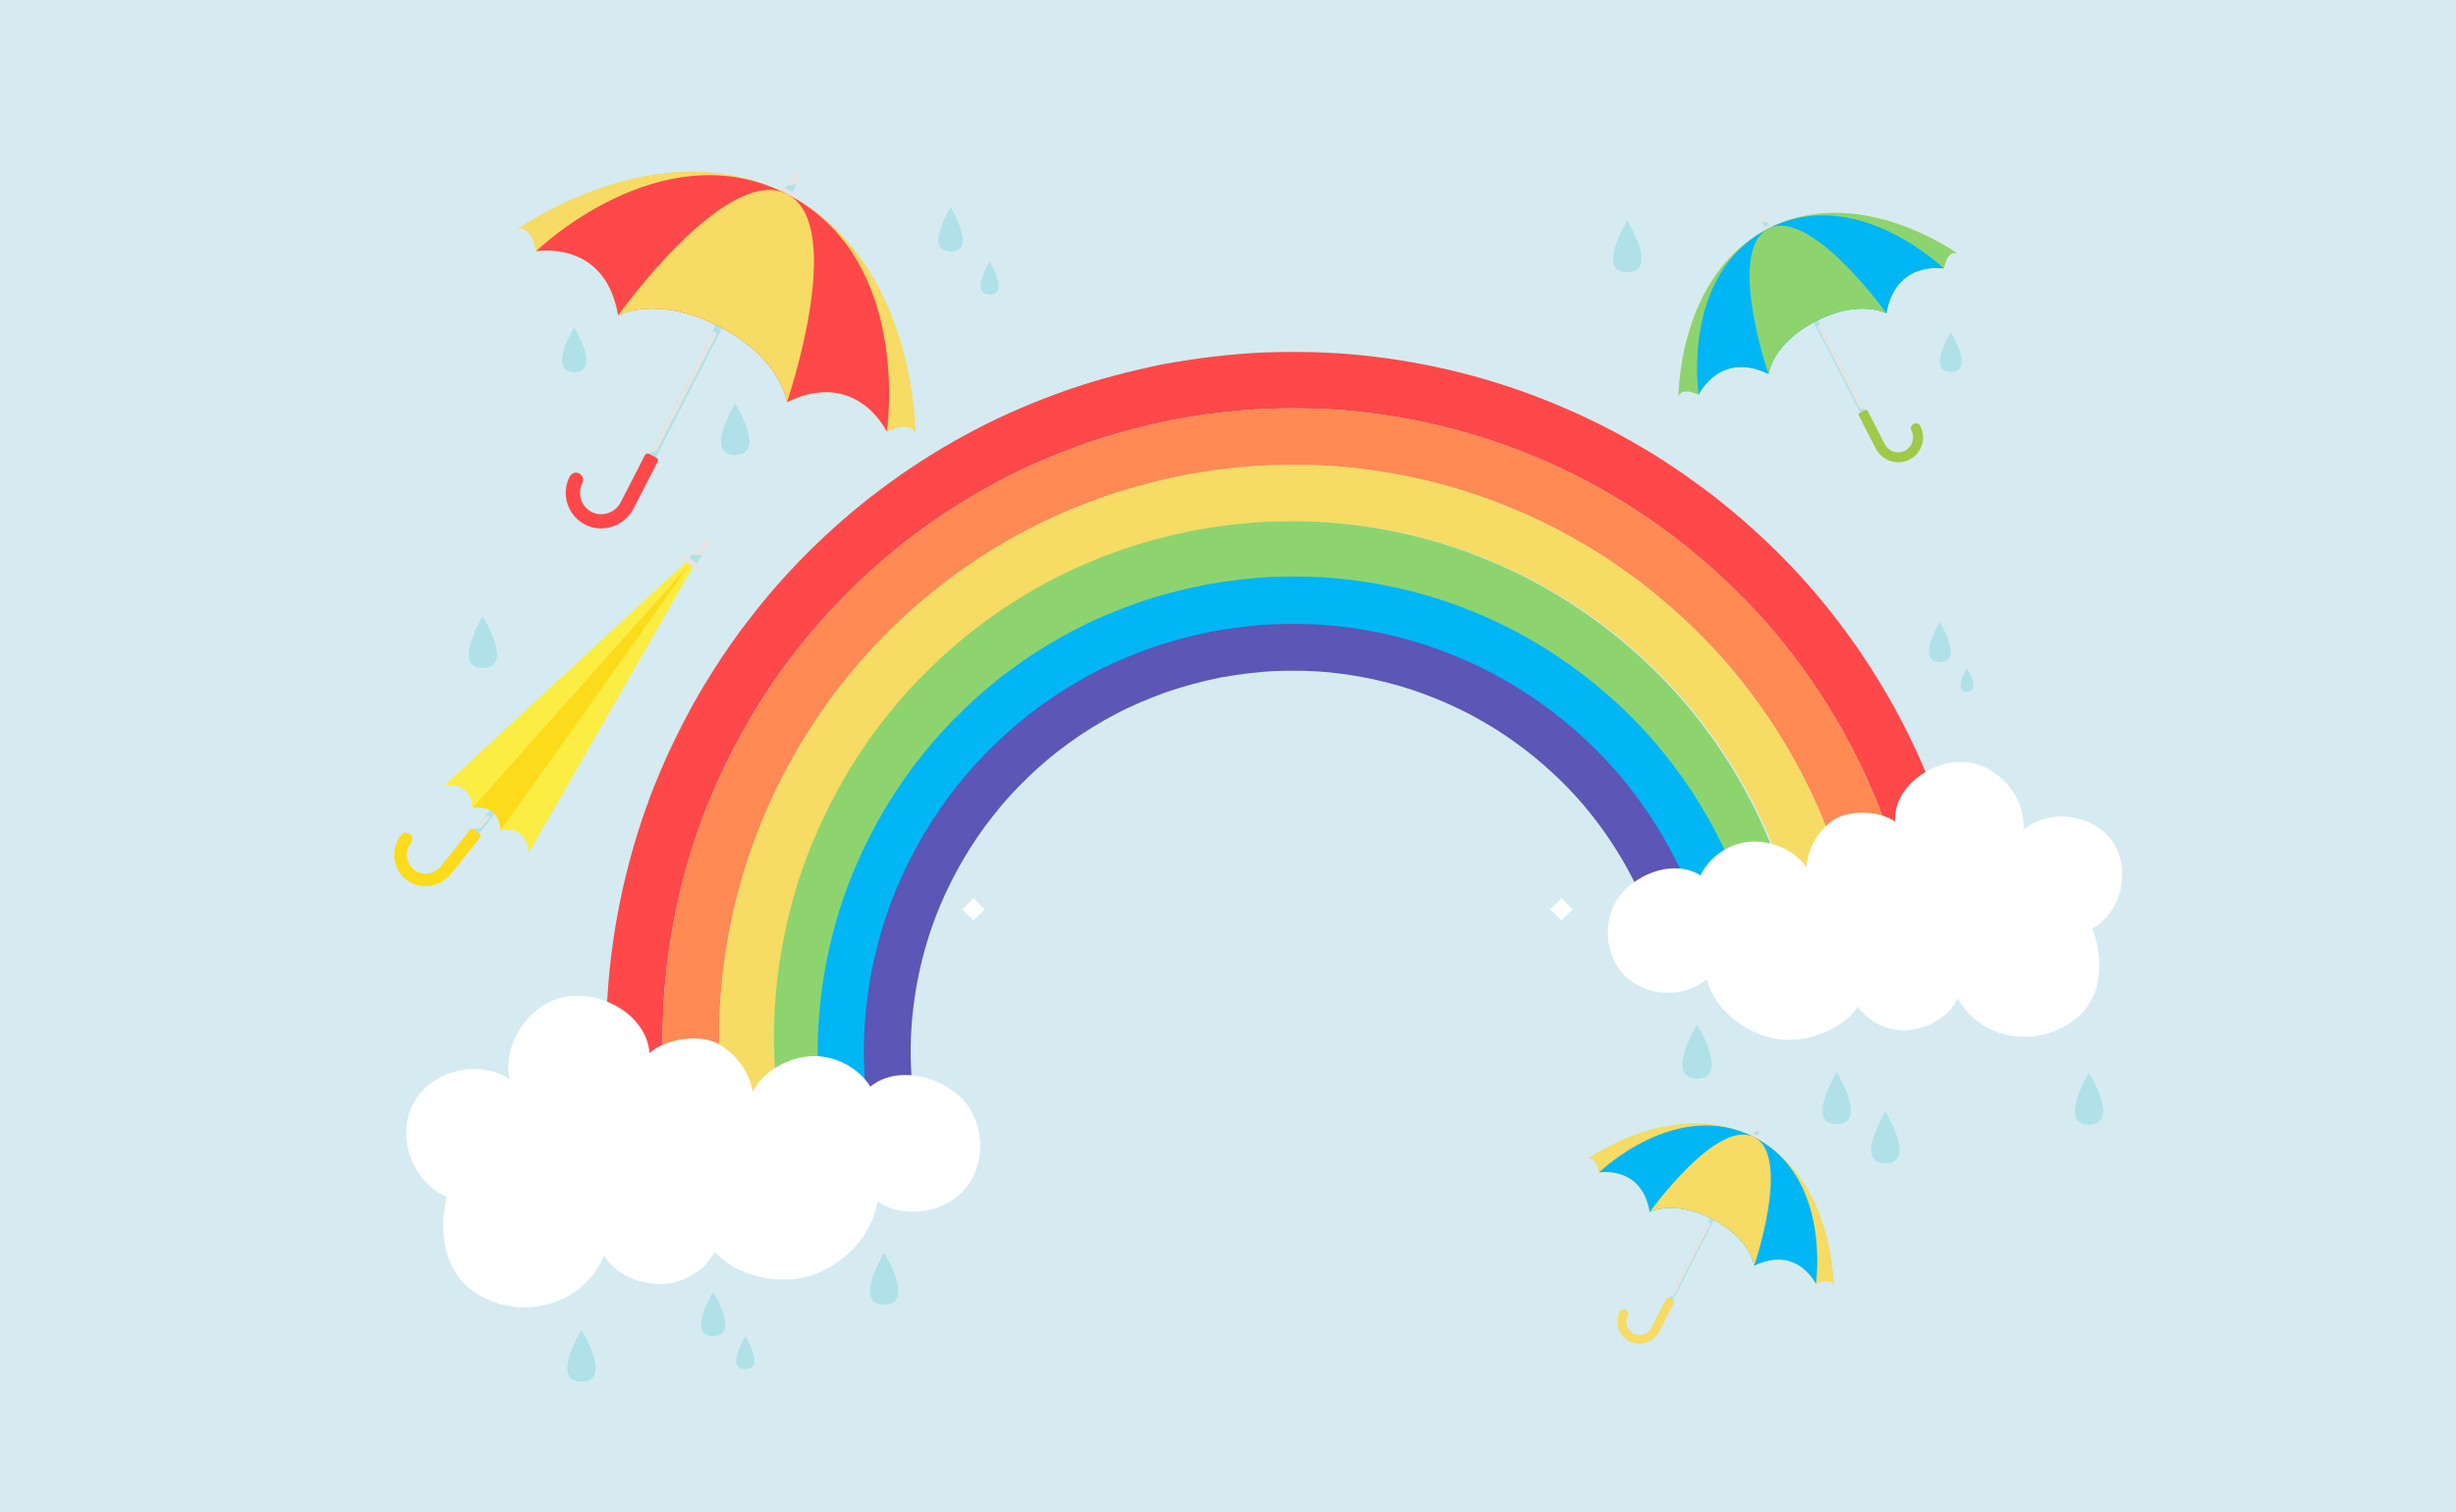 <?xml version="1.0" encoding="UTF-8"?>
<svg width="622px" height="383px" viewBox="0 0 622 383" version="1.1" xmlns="http://www.w3.org/2000/svg" xmlns:xlink="http://www.w3.org/1999/xlink">
    <!-- Generator: Sketch 51.3 (57544) - http://www.bohemiancoding.com/sketch -->
    <title>Illustration-rainbow-9</title>
    <desc>Created with Sketch.</desc>
    <defs></defs>
    <g id="components" stroke="none" stroke-width="1" fill="none" fill-rule="evenodd">
        <g id="Illustration-rainbow-9">
            <polygon id="Fill-1" fill="#D5EBF1" points="0 383 622 383 622 0 0 0"></polygon>
            <g id="Group-80" transform="translate(99, 43)">
                <path d="M49.595,89.057 C53.587,91.11 58.504,89.532 60.557,85.54 L88.234,31.718 L86.625,30.89 L58.948,84.713 C57.351,87.818 53.527,89.045 50.422,87.448 C47.318,85.851 46.091,82.027 47.687,78.922 L46.078,78.095 C44.026,82.087 45.603,87.004 49.595,89.057" id="Fill-23" fill="#B0E1E8"></path>
                <path d="M82.335,41.949 L67.278,71.229 C66.762,71.34 66.245,71.444 65.724,71.538 L81.491,40.876 C81.497,40.874 81.502,40.873 81.507,40.872 C82.126,40.73 82.626,41.384 82.335,41.949" id="Fill-25" fill="#E4E4E4"></path>
                <path d="M96.434,12.25 L97.691,12.896 C98.066,13.089 98.527,12.927 98.698,12.541 L103.644,1.377 C103.801,1.022 103.654,0.605 103.309,0.427 C102.962,0.25 102.538,0.372 102.34,0.707 L96.138,11.224 C95.923,11.588 96.059,12.057 96.434,12.25" id="Fill-27" fill="#E4E4E4"></path>
                <path d="M102.659,3.6 L98.698,12.541 C98.527,12.927 98.066,13.089 97.691,12.896 L96.434,12.25 C96.058,12.057 95.923,11.588 96.138,11.224 L100.397,4.001 C101.18,3.988 101.946,3.859 102.659,3.6" id="Fill-29" fill="#B0E1E8"></path>
                <path d="M98.761,6.632 L100.907,7.735 C101.469,8.025 102.159,7.803 102.449,7.24 C102.738,6.678 102.517,5.987 101.954,5.698 L99.809,4.594 C99.246,4.305 98.555,4.527 98.266,5.09 C97.977,5.652 98.199,6.342 98.761,6.632" id="Fill-31" fill="#E4E4E4"></path>
                <path d="M31.868,15.17 C31.868,15.17 35.21,13.203 36.751,20.629 C36.751,20.629 54.231,17.457 57.543,36.849 C57.543,36.849 67.269,31.532 83.121,39.683 L100.357,6.165 C67.548,-10.706 31.868,15.17 31.868,15.17" id="Fill-33" fill="#F6DB65"></path>
                <path d="M100.357,6.165 L83.121,39.683 C98.972,47.834 100.305,58.839 100.305,58.839 C118.006,50.251 125.594,66.315 125.594,66.315 C132.531,63.249 132.875,67.111 132.875,67.111 C132.875,67.111 133.166,23.037 100.357,6.165" id="Fill-35" fill="#F6DB65"></path>
                <path d="M36.752,20.629 C36.752,20.629 54.231,17.456 57.544,36.849 C57.544,36.849 67.269,31.531 83.121,39.683 L100.358,6.165 C68.469,-10.233 36.752,20.629 36.752,20.629" id="Fill-37" fill="#FE4849"></path>
                <path d="M125.594,66.315 C125.594,66.315 118.006,50.252 100.305,58.839 C100.305,58.839 98.972,47.835 83.121,39.683 L100.357,6.165 C132.244,22.563 125.594,66.315 125.594,66.315" id="Fill-39" fill="#FE4849"></path>
                <path d="M100.357,6.165 C115.655,14.032 100.305,58.839 100.305,58.839 C100.305,58.839 98.972,47.834 83.121,39.683 C67.269,31.532 57.543,36.849 57.543,36.849 C57.543,36.849 85.058,-1.702 100.357,6.165" id="Fill-41" fill="#F6DB65"></path>
                <path d="M47.899,77.012 C48.655,77.521 48.891,78.549 48.479,79.361 C47.14,81.995 48.165,85.225 50.769,86.609 C53.463,88.042 56.817,86.879 58.212,84.165 L64.348,72.234 C64.531,71.879 64.967,71.739 65.322,71.922 L67.253,72.914 C67.608,73.097 67.748,73.533 67.566,73.889 L61.455,85.771 C59.141,90.271 53.504,92.179 49.044,89.789 C44.71,87.468 43.017,82.071 45.274,77.682 C45.764,76.729 46.982,76.396 47.899,77.012" id="Fill-43" fill="#FE4849"></path>
                <path d="M385.134,189.913 C385.134,189.913 384.72,188.005 383.945,184.427 C383.585,182.631 383.014,180.444 382.301,177.881 C381.945,176.6 381.562,175.225 381.154,173.756 C380.681,172.305 380.179,170.763 379.649,169.133 C375.395,156.167 367.251,137.906 352.442,119.562 C345.071,110.404 335.947,101.411 325.29,93.206 C319.924,89.158 314.22,85.234 308.072,81.754 C301.978,78.189 295.472,75.022 288.677,72.246 C275.099,66.659 260.232,62.851 244.868,61.247 C237.187,60.413 229.387,60.282 221.589,60.553 C213.786,60.891 206.012,61.877 198.33,63.267 C190.679,64.82 183.092,66.782 175.719,69.356 C168.375,71.992 161.178,75.001 154.351,78.62 C140.674,85.798 128.272,94.838 117.727,105.055 C112.443,110.15 107.572,115.5 103.229,121.068 C98.807,126.578 94.961,132.334 91.475,138.081 C84.612,149.649 79.466,161.38 76.009,172.617 C69.043,195.14 68.239,215.117 69.087,228.737 C69.197,230.447 69.302,232.065 69.401,233.588 C69.565,235.103 69.719,236.524 69.863,237.846 C70.149,240.49 70.428,242.733 70.759,244.534 C71.363,248.145 71.685,250.071 71.685,250.071 L57.641,252.767 C57.641,252.767 57.289,250.671 56.63,246.74 C56.274,244.78 55.967,242.338 55.653,239.458 C55.495,238.018 55.303,236.475 55.154,234.82 C55.046,233.161 54.93,231.398 54.809,229.535 C53.891,214.697 54.759,192.907 62.357,168.361 C66.127,156.118 71.725,143.334 79.204,130.736 C82.999,124.475 87.194,118.209 92.006,112.206 C96.739,106.143 102.042,100.313 107.8,94.762 C119.289,83.633 132.806,73.774 147.719,65.951 C155.164,62.008 163.006,58.719 171.011,55.853 C179.046,53.048 187.307,50.906 195.635,49.224 C203.994,47.704 212.461,46.635 220.963,46.266 C229.461,45.964 237.963,46.117 246.338,47.023 C263.088,48.769 279.294,52.924 294.088,59.008 C301.491,62.034 308.576,65.486 315.217,69.366 C321.91,73.162 328.127,77.429 333.97,81.841 C345.581,90.774 355.515,100.577 363.55,110.556 C379.695,130.543 388.567,150.465 393.208,164.589 C393.785,166.364 394.33,168.045 394.845,169.626 C395.318,171.218 395.711,172.723 396.097,174.118 C396.872,176.91 397.491,179.293 397.886,181.245 C398.729,185.141 399.178,187.218 399.178,187.218 L385.134,189.913 Z" id="Fill-45" fill="#FE4849"></path>
                <path d="M371.09,192.608 C371.09,192.608 370.712,190.869 370.002,187.607 C369.679,185.969 369.154,183.977 368.504,181.644 C368.181,180.477 367.833,179.222 367.462,177.884 C367.031,176.564 366.573,175.16 366.09,173.677 C362.221,161.869 354.808,145.268 341.335,128.569 C334.629,120.231 326.315,112.048 316.611,104.571 C311.721,100.887 306.529,97.307 300.928,94.141 C295.378,90.891 289.452,88.01 283.266,85.482 C270.903,80.393 257.374,76.933 243.398,75.471 C236.409,74.709 229.313,74.599 222.215,74.839 C215.112,75.147 208.031,76.051 201.026,77.311 C194.051,78.734 187.138,80.515 180.427,82.859 C173.744,85.263 167.193,87.994 160.983,91.289 C148.541,97.821 137.254,106.044 127.654,115.348 C122.843,119.986 118.404,124.857 114.452,129.931 C110.421,134.945 106.923,140.192 103.745,145.425 C97.499,155.963 92.804,166.642 89.662,176.871 C83.328,197.372 82.588,215.538 83.365,227.939 C83.465,229.496 83.559,230.969 83.648,232.355 C83.798,233.736 83.94,235.03 84.071,236.233 C84.331,238.642 84.582,240.686 84.887,242.328 C85.436,245.62 85.729,247.376 85.729,247.376 L71.685,250.071 C71.685,250.071 71.363,248.145 70.758,244.534 C70.428,242.733 70.149,240.49 69.862,237.845 C69.719,236.524 69.565,235.103 69.401,233.587 C69.302,232.065 69.197,230.447 69.087,228.737 C68.239,215.117 69.043,195.139 76.009,172.617 C79.465,161.379 84.612,149.649 91.475,138.081 C94.961,132.334 98.807,126.577 103.229,121.068 C107.571,115.5 112.443,110.15 117.727,105.054 C128.272,94.838 140.673,85.797 154.351,78.62 C161.178,75.001 168.375,71.991 175.719,69.356 C183.092,66.781 190.679,64.82 198.33,63.267 C206.012,61.877 213.786,60.89 221.589,60.552 C229.387,60.281 237.187,60.413 244.868,61.247 C260.232,62.851 275.099,66.658 288.677,72.245 C295.472,75.022 301.978,78.189 308.072,81.754 C314.22,85.234 319.924,89.158 325.29,93.206 C335.947,101.411 345.071,110.403 352.442,119.562 C367.251,137.906 375.395,156.167 379.649,169.132 C380.179,170.762 380.681,172.304 381.153,173.755 C381.562,175.224 381.944,176.6 382.301,177.88 C383.014,180.444 383.585,182.63 383.944,184.426 C384.72,188.004 385.134,189.913 385.134,189.913 L371.09,192.608 Z" id="Fill-47" fill="#FF8A53"></path>
                <path d="M357.046,195.304 C357.046,195.304 356.703,193.734 356.061,190.789 C355.773,189.309 355.296,187.512 354.708,185.408 C354.417,184.354 354.105,183.223 353.772,182.015 C353.382,180.825 352.968,179.559 352.531,178.222 C349.048,167.573 342.365,152.631 330.228,137.576 C324.186,130.058 316.681,122.685 307.932,115.937 C303.519,112.617 298.839,109.381 293.783,106.53 C288.779,103.594 283.432,100.999 277.855,98.72 C266.708,94.129 254.517,91.016 241.928,89.697 C235.632,89.006 229.237,88.917 222.84,89.126 C216.438,89.403 210.05,90.225 203.721,91.356 C197.423,92.649 191.185,94.25 185.135,96.363 C179.114,98.536 173.207,100.987 167.615,103.959 C156.408,109.846 146.236,117.25 137.581,125.641 C133.243,129.824 129.237,134.214 125.675,138.794 C122.034,143.314 118.885,148.053 116.015,152.77 C110.385,162.279 106.143,171.906 103.315,181.126 C97.612,199.605 96.936,215.959 97.643,227.141 C97.732,228.545 97.816,229.873 97.895,231.123 C98.032,232.368 98.161,233.535 98.28,234.622 C98.514,236.795 98.736,238.64 99.017,240.122 C99.51,243.095 99.773,244.681 99.773,244.681 L85.729,247.376 C85.729,247.376 85.436,245.62 84.887,242.328 C84.582,240.687 84.331,238.643 84.071,236.234 C83.94,235.031 83.798,233.737 83.648,232.356 C83.559,230.97 83.464,229.496 83.365,227.94 C82.588,215.538 83.328,197.372 89.662,176.871 C92.804,166.643 97.499,155.964 103.745,145.426 C106.923,140.193 110.421,134.946 114.452,129.931 C118.404,124.857 122.843,119.987 127.654,115.348 C137.254,106.045 148.541,97.822 160.983,91.289 C167.193,87.994 173.744,85.264 180.427,82.86 C187.138,80.516 194.051,78.735 201.025,77.312 C208.031,76.052 215.112,75.147 222.214,74.84 C229.313,74.599 236.409,74.71 243.398,75.472 C257.374,76.934 270.903,80.394 283.266,85.483 C289.452,88.011 295.378,90.891 300.928,94.142 C306.529,97.308 311.721,100.887 316.61,104.572 C326.315,112.049 334.629,120.231 341.335,128.57 C354.808,145.269 362.221,161.869 366.09,173.678 C366.573,175.16 367.031,176.565 367.462,177.885 C367.833,179.223 368.181,180.478 368.504,181.645 C369.154,183.978 369.679,185.97 370.002,187.608 C370.712,190.869 371.09,192.609 371.09,192.609 L357.046,195.304 Z" id="Fill-49" fill="#F6DB65"></path>
                <path d="M342.588,197.973 C342.588,197.973 342.28,196.572 341.704,193.944 C341.452,192.62 341.024,191.02 340.498,189.144 C340.239,188.204 339.962,187.195 339.666,186.119 C339.318,185.058 338.948,183.931 338.558,182.741 C335.461,173.248 329.508,159.967 318.706,146.557 C313.329,139.859 306.634,133.296 298.838,127.276 C294.901,124.32 290.734,121.427 286.225,118.891 C281.766,116.27 276.998,113.961 272.029,111.931 C262.099,107.838 251.246,105.072 240.043,103.895 C234.441,103.276 228.75,103.207 223.052,103.387 C217.349,103.633 211.655,104.373 206.002,105.374 C200.38,106.536 194.817,107.957 189.428,109.84 C184.069,111.783 178.808,113.953 173.833,116.602 C163.861,121.843 154.804,128.43 147.094,135.909 C143.23,139.635 139.655,143.544 136.484,147.63 C133.234,151.656 130.433,155.885 127.871,160.088 C122.859,168.567 119.068,177.142 116.553,185.355 C111.483,201.811 110.87,216.353 111.507,226.317 C111.585,227.568 111.658,228.751 111.728,229.865 C111.852,230.975 111.968,232.015 112.075,232.983 C112.282,234.921 112.476,236.567 112.732,237.889 C113.17,240.543 113.402,241.959 113.402,241.959 L99.359,244.655 C99.359,244.655 99.096,243.069 98.603,240.096 C98.322,238.614 98.1,236.769 97.866,234.596 C97.747,233.509 97.618,232.342 97.481,231.097 C97.402,229.847 97.317,228.519 97.229,227.115 C96.522,215.933 97.198,199.578 102.901,181.1 C105.729,171.879 109.971,162.252 115.601,152.744 C118.471,148.026 121.62,143.287 125.261,138.767 C128.823,134.187 132.829,129.798 137.167,125.615 C145.822,117.224 155.994,109.819 167.201,103.933 C172.793,100.96 178.7,98.51 184.721,96.336 C190.771,94.223 197.009,92.622 203.307,91.33 C209.636,90.199 216.024,89.377 222.426,89.1 C228.823,88.89 235.218,88.98 241.514,89.671 C254.103,90.99 266.294,94.103 277.441,98.693 C283.018,100.973 288.365,103.567 293.369,106.503 C298.425,109.354 303.105,112.591 307.518,115.91 C316.267,122.659 323.772,130.032 329.814,137.55 C341.951,152.605 348.634,167.546 352.117,178.196 C352.554,179.533 352.968,180.798 353.358,181.989 C353.691,183.197 354.003,184.327 354.294,185.381 C354.882,187.486 355.359,189.283 355.647,190.763 C356.289,193.707 356.632,195.278 356.632,195.278 L342.588,197.973 Z" id="Fill-51" fill="#8DD46F"></path>
                <path d="M334.115,203.298 C334.115,203.298 333.832,202.009 333.302,199.59 C333.07,198.371 332.676,196.899 332.192,195.172 C331.953,194.307 331.698,193.378 331.426,192.388 C331.106,191.411 330.765,190.374 330.406,189.279 C327.556,180.541 322.077,168.318 312.135,155.975 C307.186,149.81 301.024,143.77 293.848,138.229 C290.225,135.508 286.389,132.846 282.239,130.511 C278.135,128.099 273.747,125.974 269.173,124.105 C260.034,120.338 250.045,117.792 239.734,116.709 C234.577,116.139 229.34,116.076 224.095,116.242 C218.846,116.468 213.605,117.149 208.402,118.07 C203.228,119.14 198.108,120.448 193.148,122.181 C188.215,123.969 183.373,125.967 178.794,128.405 C169.616,133.228 161.28,139.291 154.184,146.175 C150.627,149.604 147.337,153.202 144.418,156.963 C141.427,160.668 138.849,164.561 136.491,168.429 C131.878,176.233 128.389,184.125 126.074,191.685 C121.408,206.831 120.843,220.215 121.43,229.386 C121.501,230.537 121.569,231.626 121.633,232.651 C121.747,233.673 121.854,234.63 121.952,235.521 C122.143,237.305 122.321,238.82 122.557,240.037 C122.96,242.479 123.174,243.783 123.174,243.783 L110.249,246.264 C110.249,246.264 110.007,244.804 109.553,242.068 C109.294,240.704 109.09,239.006 108.875,237.006 C108.765,236.005 108.646,234.931 108.52,233.785 C108.447,232.635 108.369,231.412 108.288,230.12 C107.638,219.828 108.26,204.775 113.509,187.768 C116.112,179.281 120.016,170.421 125.198,161.67 C127.839,157.327 130.738,152.965 134.089,148.805 C137.367,144.59 141.054,140.55 145.047,136.7 C153.013,128.977 162.375,122.162 172.69,116.744 C177.837,114.008 183.274,111.753 188.815,109.752 C194.384,107.807 200.125,106.334 205.922,105.144 C211.747,104.103 217.627,103.347 223.519,103.092 C229.407,102.899 235.293,102.981 241.087,103.617 C252.674,104.831 263.895,107.697 274.154,111.921 C279.288,114.02 284.209,116.407 288.815,119.11 C293.468,121.734 297.775,124.713 301.837,127.768 C309.89,133.979 316.797,140.766 322.358,147.685 C333.529,161.542 339.68,175.293 342.886,185.095 C343.288,186.326 343.669,187.49 344.028,188.587 C344.335,189.698 344.622,190.738 344.89,191.708 C345.431,193.646 345.87,195.3 346.135,196.662 C346.726,199.372 347.041,200.818 347.041,200.818 L334.115,203.298 Z" id="Fill-51-Copy" fill="#01B6F5"></path>
                <path d="M323.358,205.334 C323.358,205.334 323.103,204.172 322.625,201.994 C322.416,200.896 322.062,199.57 321.626,198.015 C321.411,197.236 321.181,196.399 320.936,195.507 C320.647,194.628 320.341,193.694 320.017,192.707 C317.45,184.838 312.515,173.828 303.561,162.712 C299.104,157.16 293.554,151.719 287.091,146.729 C283.828,144.279 280.373,141.88 276.636,139.778 C272.939,137.606 268.987,135.691 264.868,134.009 C256.636,130.616 247.64,128.323 238.353,127.347 C233.709,126.834 228.991,126.777 224.268,126.926 C219.54,127.13 214.82,127.743 210.134,128.573 C205.474,129.536 200.862,130.714 196.395,132.275 C191.953,133.886 187.592,135.685 183.468,137.881 C175.201,142.225 167.693,147.686 161.302,153.885 C158.099,156.974 155.136,160.214 152.507,163.602 C149.813,166.939 147.491,170.445 145.367,173.929 C141.212,180.957 138.07,188.066 135.985,194.874 C131.782,208.515 131.274,220.57 131.802,228.83 C131.867,229.867 131.927,230.847 131.985,231.771 C132.088,232.691 132.184,233.553 132.273,234.356 C132.445,235.962 132.605,237.326 132.818,238.422 C133.181,240.622 133.373,241.796 133.373,241.796 L121.732,244.031 C121.732,244.031 121.514,242.716 121.105,240.252 C120.872,239.023 120.688,237.494 120.494,235.693 C120.396,234.792 120.289,233.824 120.175,232.792 C120.11,231.756 120.039,230.655 119.966,229.491 C119.38,220.222 119.941,206.664 124.668,191.347 C127.012,183.703 130.529,175.723 135.196,167.841 C137.575,163.93 140.185,160.001 143.204,156.255 C146.156,152.458 149.477,148.82 153.073,145.352 C160.248,138.396 168.68,132.258 177.97,127.379 C182.606,124.914 187.502,122.883 192.493,121.081 C197.508,119.33 202.68,118.002 207.9,116.931 C213.147,115.994 218.442,115.312 223.749,115.083 C229.052,114.909 234.353,114.983 239.572,115.556 C250.008,116.65 260.114,119.23 269.354,123.035 C273.977,124.925 278.41,127.075 282.558,129.509 C286.749,131.872 290.628,134.556 294.287,137.307 C301.539,142.902 307.76,149.014 312.769,155.246 C322.83,167.726 328.37,180.111 331.257,188.939 C331.62,190.048 331.963,191.096 332.286,192.084 C332.562,193.085 332.821,194.022 333.062,194.896 C333.549,196.64 333.945,198.13 334.183,199.357 C334.716,201.797 335,203.1 335,203.1 L323.358,205.334 Z" id="Fill-51-Copy" fill="#5C56B6"></path>
                <path d="M313.897,296.226 C316.365,297.495 319.404,296.519 320.673,294.051 L337.786,260.776 L336.791,260.264 L319.678,293.539 C318.692,295.459 316.327,296.218 314.408,295.231 C312.488,294.244 311.729,291.879 312.716,289.959 L311.721,289.449 C310.454,291.916 311.428,294.956 313.897,296.226" id="Fill-53" fill="#B0E1E8"></path>
                <path d="M334.138,267.101 L324.829,285.204 C324.51,285.272 324.19,285.336 323.867,285.394 L333.617,266.437 C333.619,266.436 333.622,266.436 333.625,266.435 C334.008,266.347 334.318,266.751 334.138,267.101" id="Fill-55" fill="#E4E4E4"></path>
                <path d="M342.853,248.739 L343.63,249.138 C343.863,249.258 344.147,249.157 344.253,248.919 L347.312,242.017 C347.409,241.798 347.317,241.54 347.103,241.429 C346.89,241.319 346.627,241.395 346.505,241.602 L342.671,248.105 C342.538,248.33 342.623,248.62 342.853,248.739" id="Fill-57" fill="#E4E4E4"></path>
                <path d="M346.702,243.392 L344.254,248.919 C344.147,249.158 343.863,249.258 343.631,249.139 L342.853,248.74 C342.622,248.621 342.538,248.33 342.671,248.106 L345.304,243.64 C345.788,243.632 346.262,243.552 346.702,243.392" id="Fill-59" fill="#B0E1E8"></path>
                <path d="M344.144,245.19 L345.767,246.024 C346.034,246.161 346.36,246.056 346.497,245.791 L346.649,245.494 C346.786,245.227 346.68,244.901 346.416,244.764 L344.791,243.93 C344.526,243.793 344.2,243.899 344.063,244.165 L343.911,244.46 C343.774,244.726 343.878,245.053 344.144,245.19" id="Fill-61" fill="#E4E4E4"></path>
                <path d="M345.28,244.977 C365.563,255.409 365.384,282.658 365.384,282.658 C365.384,282.658 365.171,280.269 360.882,282.166 C360.882,282.166 356.191,272.233 345.248,277.543 C345.248,277.543 344.424,270.74 334.624,265.7 C324.823,260.661 318.81,263.947 318.81,263.947 C316.762,251.958 305.956,253.919 305.956,253.919 C305.003,249.328 302.936,250.543 302.936,250.543 C302.936,250.543 324.995,234.547 345.28,244.977" id="Fill-63" fill="#F6DB65"></path>
                <path d="M305.956,253.92 C305.956,253.92 316.763,251.958 318.81,263.947 C318.81,263.947 324.823,260.66 334.624,265.7 L345.28,244.978 C325.565,234.84 305.956,253.92 305.956,253.92" id="Fill-65" fill="#01B6F5"></path>
                <path d="M360.882,282.165 C360.882,282.165 356.192,272.233 345.248,277.543 C345.248,277.543 344.424,270.739 334.624,265.7 L345.28,244.977 C364.994,255.115 360.882,282.165 360.882,282.165" id="Fill-67" fill="#01B6F5"></path>
                <path d="M345.28,244.977 C354.738,249.84 345.248,277.543 345.248,277.543 C345.248,277.543 344.424,270.74 334.624,265.7 C324.823,260.661 318.81,263.947 318.81,263.947 C318.81,263.947 335.821,240.113 345.28,244.977" id="Fill-69" fill="#F6DB65"></path>
                <path d="M312.848,288.778 C313.316,289.092 313.461,289.727 313.206,290.23 C312.379,291.858 313.012,293.855 314.622,294.712 C316.287,295.596 318.362,294.878 319.225,293.2 L323.018,285.824 C323.13,285.604 323.401,285.517 323.62,285.631 L324.814,286.245 C325.034,286.357 325.119,286.628 325.007,286.847 L321.229,294.193 C319.798,296.975 316.313,298.155 313.556,296.677 C310.876,295.242 309.829,291.906 311.225,289.192 C311.528,288.602 312.282,288.397 312.848,288.778" id="Fill-71" fill="#F6DB65"></path>
                <path d="M384.312,72.831 C381.522,74.266 378.086,73.163 376.651,70.373 L357.308,32.759 L358.433,32.181 L377.776,69.795 C378.892,71.965 381.565,72.823 383.735,71.707 C385.904,70.591 386.76,67.918 385.646,65.748 L386.769,65.17 C388.204,67.96 387.101,71.396 384.312,72.831" id="Fill-73" fill="#B0E1E8"></path>
                <path d="M361.432,39.909 L371.954,60.372 C372.315,60.449 372.677,60.522 373.041,60.588 L362.022,39.159 C362.018,39.158 362.014,39.158 362.01,39.157 C361.578,39.057 361.229,39.514 361.432,39.909" id="Fill-75" fill="#E4E4E4"></path>
                <path d="M351.578,19.153 L350.7,19.605 C350.437,19.74 350.115,19.626 349.996,19.357 L346.54,11.555 C346.43,11.306 346.532,11.015 346.774,10.891 C347.016,10.766 347.312,10.852 347.45,11.086 L351.785,18.436 C351.935,18.691 351.841,19.018 351.578,19.153" id="Fill-77" fill="#E4E4E4"></path>
                <path d="M347.228,13.108 L349.997,19.357 C350.115,19.626 350.438,19.74 350.7,19.605 L351.579,19.153 C351.841,19.018 351.935,18.691 351.786,18.436 L348.808,13.388 C348.262,13.379 347.726,13.289 347.228,13.108" id="Fill-79" fill="#B0E1E8"></path>
                <path d="M350.032,15.186 L348.372,16.04 C348.023,16.219 347.595,16.082 347.416,15.733 L347.333,15.572 C347.154,15.223 347.291,14.795 347.639,14.616 L349.301,13.762 C349.649,13.583 350.077,13.72 350.256,14.069 L350.339,14.23 C350.518,14.579 350.381,15.007 350.032,15.186" id="Fill-81" fill="#E4E4E4"></path>
                <path d="M348.836,14.901 C325.907,26.692 326.11,57.494 326.11,57.494 C326.11,57.494 326.351,54.795 331.199,56.938 C331.199,56.938 336.502,45.712 348.872,51.713 C348.872,51.713 349.804,44.023 360.882,38.326 C371.96,32.629 378.757,36.345 378.757,36.345 C381.072,22.792 393.288,25.009 393.288,25.009 C394.365,19.819 396.701,21.194 396.701,21.194 C396.701,21.194 371.766,3.11 348.836,14.901" id="Fill-83" fill="#FDC954"></path>
                <path d="M348.836,14.901 C371.766,3.11 396.701,21.194 396.701,21.194 C396.701,21.194 394.365,19.819 393.288,25.009 C393.288,25.009 381.072,22.792 378.757,36.345 C378.757,36.345 371.96,32.629 360.882,38.326 C349.804,44.023 348.872,51.713 348.872,51.713 C336.502,45.712 331.199,56.938 331.199,56.938 C326.351,54.795 326.11,57.494 326.11,57.494 C326.11,57.494 325.907,26.692 348.836,14.901" id="Fill-85" fill="#8DD46F"></path>
                <path d="M393.288,25.009 C393.288,25.009 381.072,22.792 378.757,36.345 C378.757,36.345 371.96,32.629 360.882,38.325 L348.836,14.901 C371.121,3.441 393.288,25.009 393.288,25.009" id="Fill-87" fill="#01B6F5"></path>
                <path d="M331.199,56.938 C331.199,56.938 336.502,45.712 348.872,51.712 C348.872,51.712 349.803,44.023 360.882,38.325 L348.836,14.9 C326.551,26.36 331.199,56.938 331.199,56.938" id="Fill-89" fill="#01B6F5"></path>
                <path d="M348.836,14.901 C338.145,20.399 348.872,51.713 348.872,51.713 C348.872,51.713 349.804,44.023 360.882,38.326 C371.96,32.629 378.757,36.345 378.757,36.345 C378.757,36.345 359.528,9.403 348.836,14.901" id="Fill-91" fill="#8DD46F"></path>
                <path d="M385.497,64.413 C384.969,64.768 384.804,65.487 385.092,66.054 C386.027,67.895 385.311,70.153 383.491,71.121 C381.608,72.121 379.265,71.309 378.289,69.413 L374.002,61.074 C373.874,60.826 373.569,60.728 373.32,60.856 L371.972,61.55 C371.723,61.677 371.625,61.982 371.753,62.23 L376.023,70.535 C377.641,73.68 381.58,75.013 384.697,73.343 C387.726,71.72 388.909,67.949 387.332,64.881 C386.989,64.215 386.138,63.982 385.497,64.413" id="Fill-93" fill="#9FC948"></path>
                <path d="M395.051,41.07 C395.051,41.07 388.818,51.181 395.051,51.181 C401.284,51.181 395.051,41.07 395.051,41.07" id="Fill-95" fill="#B0E1E8"></path>
                <path d="M392.28,114.561 C392.28,114.561 386.047,124.671 392.28,124.671 C398.513,124.671 392.28,114.561 392.28,114.561" id="Fill-97" fill="#B0E1E8"></path>
                <path d="M399.154,126.252 C399.154,126.252 395.493,132.19 399.154,132.19 C402.815,132.19 399.154,126.252 399.154,126.252" id="Fill-99" fill="#B0E1E8"></path>
                <path d="M141.741,9.458 C141.741,9.458 134.813,20.696 141.741,20.696 C148.669,20.696 141.741,9.458 141.741,9.458" id="Fill-101" fill="#B0E1E8"></path>
                <path d="M46.42,39.933 C46.42,39.933 39.45,51.239 46.42,51.239 C53.39,51.239 46.42,39.933 46.42,39.933" id="Fill-103" fill="#B0E1E8"></path>
                <path d="M313.11,12.843 C313.11,12.843 305.035,25.942 313.11,25.942 C321.185,25.942 313.11,12.843 313.11,12.843" id="Fill-105" fill="#B0E1E8"></path>
                <path d="M151.63,23.219 C151.63,23.219 146.47,31.589 151.63,31.589 C156.79,31.589 151.63,23.219 151.63,23.219" id="Fill-107" fill="#B0E1E8"></path>
                <path d="M87.206,59.112 C87.206,59.112 79.131,72.211 87.206,72.211 C95.281,72.211 87.206,59.112 87.206,59.112" id="Fill-109" fill="#B0E1E8"></path>
                <path d="M23.273,113.067 C23.273,113.067 15.198,126.166 23.273,126.166 C31.348,126.166 23.273,113.067 23.273,113.067" id="Fill-111" fill="#B0E1E8"></path>
                <path d="M81.606,284.161 C81.606,284.161 74.706,295.353 81.606,295.353 C88.504,295.353 81.606,284.161 81.606,284.161" id="Fill-113" fill="#B0E1E8"></path>
                <path d="M330.797,216.465 C330.797,216.465 322.367,230.138 330.797,230.138 C339.226,230.138 330.797,216.465 330.797,216.465" id="Fill-115" fill="#B0E1E8"></path>
                <path d="M124.92,274.279 C124.92,274.279 116.845,287.377 124.92,287.377 C132.995,287.377 124.92,274.279 124.92,274.279" id="Fill-117" fill="#B0E1E8"></path>
                <path d="M366.163,228.567 C366.163,228.567 358.088,241.666 366.163,241.666 C374.238,241.666 366.163,228.567 366.163,228.567" id="Fill-119" fill="#B0E1E8"></path>
                <path d="M378.494,238.495 C378.494,238.495 370.419,251.594 378.494,251.594 C386.569,251.594 378.494,238.495 378.494,238.495" id="Fill-121" fill="#B0E1E8"></path>
                <path d="M430.053,228.685 C430.053,228.685 421.978,241.783 430.053,241.783 C438.128,241.783 430.053,228.685 430.053,228.685" id="Fill-123" fill="#B0E1E8"></path>
                <path d="M89.771,295.353 C89.771,295.353 84.632,303.69 89.771,303.69 C94.91,303.69 89.771,295.353 89.771,295.353" id="Fill-125" fill="#B0E1E8"></path>
                <path d="M48.272,293.792 C48.272,293.792 40.197,306.891 48.272,306.891 C56.347,306.891 48.272,293.792 48.272,293.792" id="Fill-127" fill="#B0E1E8"></path>
                <path d="M13.527,155.944 C20.718,154.789 20.651,161.62 20.651,161.62 C27.841,160.465 27.774,167.296 27.774,167.296 C34.965,166.14 34.897,172.971 34.897,172.971 L76.685,100.226 L75.101,98.965 L13.527,155.944 Z" id="Fill-129" fill="#FCED42"></path>
                <path d="M4.34,179.115 C7.448,181.592 11.992,181.078 14.468,177.969 L47.862,136.058 L46.61,135.06 L13.216,176.971 C11.29,179.388 7.756,179.789 5.338,177.862 C2.921,175.936 2.521,172.402 4.447,169.984 L3.194,168.986 C0.718,172.094 1.232,176.638 4.34,179.115" id="Fill-131" fill="#B0E1E8"></path>
                <path d="M25.157,163.749 L22.794,166.714 C22.327,166.721 21.859,166.721 21.39,166.712 L23.862,163.61 C24.293,163.666 24.725,163.713 25.157,163.749" id="Fill-133" fill="#E4E4E4"></path>
                <path d="M4.963,168.363 C5.531,168.935 5.557,169.869 5.058,170.503 C3.438,172.556 3.765,175.539 5.785,177.194 C7.875,178.906 10.989,178.48 12.672,176.368 L20.075,167.077 C20.296,166.801 20.699,166.755 20.975,166.975 L22.479,168.173 C22.755,168.393 22.801,168.797 22.58,169.073 L15.208,178.326 C12.416,181.83 7.19,182.506 3.734,179.655 C0.375,176.884 -0.156,171.905 2.567,168.487 C3.159,167.745 4.275,167.668 4.963,168.363" id="Fill-135" fill="#FCDB1B"></path>
                <path d="M27.774,167.296 C27.774,167.296 27.841,160.466 20.65,161.62 L75.893,99.595 L27.774,167.296 Z" id="Fill-137" fill="#FCDB1B"></path>
                <path d="M75.062,98.629 L79.246,93.961 C79.561,93.609 80.096,93.565 80.465,93.858 C80.834,94.152 80.909,94.683 80.636,95.068 L77.02,100.189 L75.062,98.629 Z" id="Fill-139" fill="#E4E4E4"></path>
                <path d="M75.062,98.629 L76.15,97.416 C77.084,97.587 78.025,97.615 78.936,97.477 L77.02,100.189 L75.062,98.629 Z" id="Fill-141" fill="#B0E1E8"></path>
                <path d="M75.309,97.981 L77.598,99.804 C78.198,100.282 78.297,101.157 77.818,101.757 L73.356,98.202 C73.835,97.602 74.709,97.502 75.309,97.981" id="Fill-143" fill="#E4E4E4"></path>
                <path d="M123.173,261.279 C130.123,265.84 140.417,264.242 145.657,257.79 C150.898,251.338 150.352,240.935 144.465,235.067 C138.577,229.2 127.868,226.916 121.434,232.178 C118.268,227.236 112.359,224.185 106.496,224.464 C100.633,224.743 94.348,228.212 91.664,233.432 C90.705,228.431 87.561,224.05 83.16,221.488 C78.163,218.578 69.199,220.208 65.488,223.694 C64.776,214.294 54.034,208.067 44.696,209.362 C35.359,210.658 28.146,221.045 30.021,230.284 C22.16,225.064 10.083,228.122 5.652,236.452 C1.221,244.782 5.437,256.506 14.158,260.106 C11.969,269.034 13.526,279.054 21.147,284.193 C32.814,292.058 49.062,287.45 53.952,274.917 C56.739,279.702 62.941,282.25 68.478,282.172 C74.015,282.092 79.397,278.844 82.048,273.983 C87.322,280.247 99.261,283.085 107.991,279.448 C115.55,276.298 122.01,269.385 123.173,261.279" id="Fill-145" fill="#FFFFFF"></path>
                <polygon id="Fill-147" fill="#FFFFFF" points="147.552 190.102 144.723 187.274 147.552 184.446 150.38 187.274"></polygon>
                <polygon id="Fill-149" fill="#FFFFFF" points="296.448 190.102 293.62 187.274 296.448 184.446 299.276 187.274"></polygon>
                <path d="M333.223,204.985 C327.479,209.823 318.074,209.498 312.678,204.274 C307.283,199.05 306.653,189.66 311.303,183.762 C315.952,177.866 325.313,174.664 331.651,178.693 C333.96,173.919 338.932,170.546 344.221,170.165 C349.51,169.785 355.522,172.22 358.491,176.615 C358.813,172.025 361.162,167.756 364.834,164.984 C369.004,161.837 377.22,162.334 380.924,165.061 C380.551,156.552 389.517,149.811 398.033,149.968 C406.549,150.126 414.136,158.667 413.449,167.157 C419.939,161.629 431.101,163.071 435.973,170.067 C440.844,177.063 438.324,188.033 430.887,192.201 C433.812,199.974 433.494,209.131 427.21,214.56 C417.591,222.871 402.52,220.486 396.785,209.769 C394.799,214.361 389.51,217.315 384.535,217.84 C379.56,218.366 374.382,216.031 371.481,211.955 C367.423,218.141 357.02,221.972 348.796,219.649 C341.677,217.637 335.138,212.131 333.223,204.985" id="Fill-151" fill="#FFFFFF"></path>
            </g>
        </g>
    </g>
</svg>